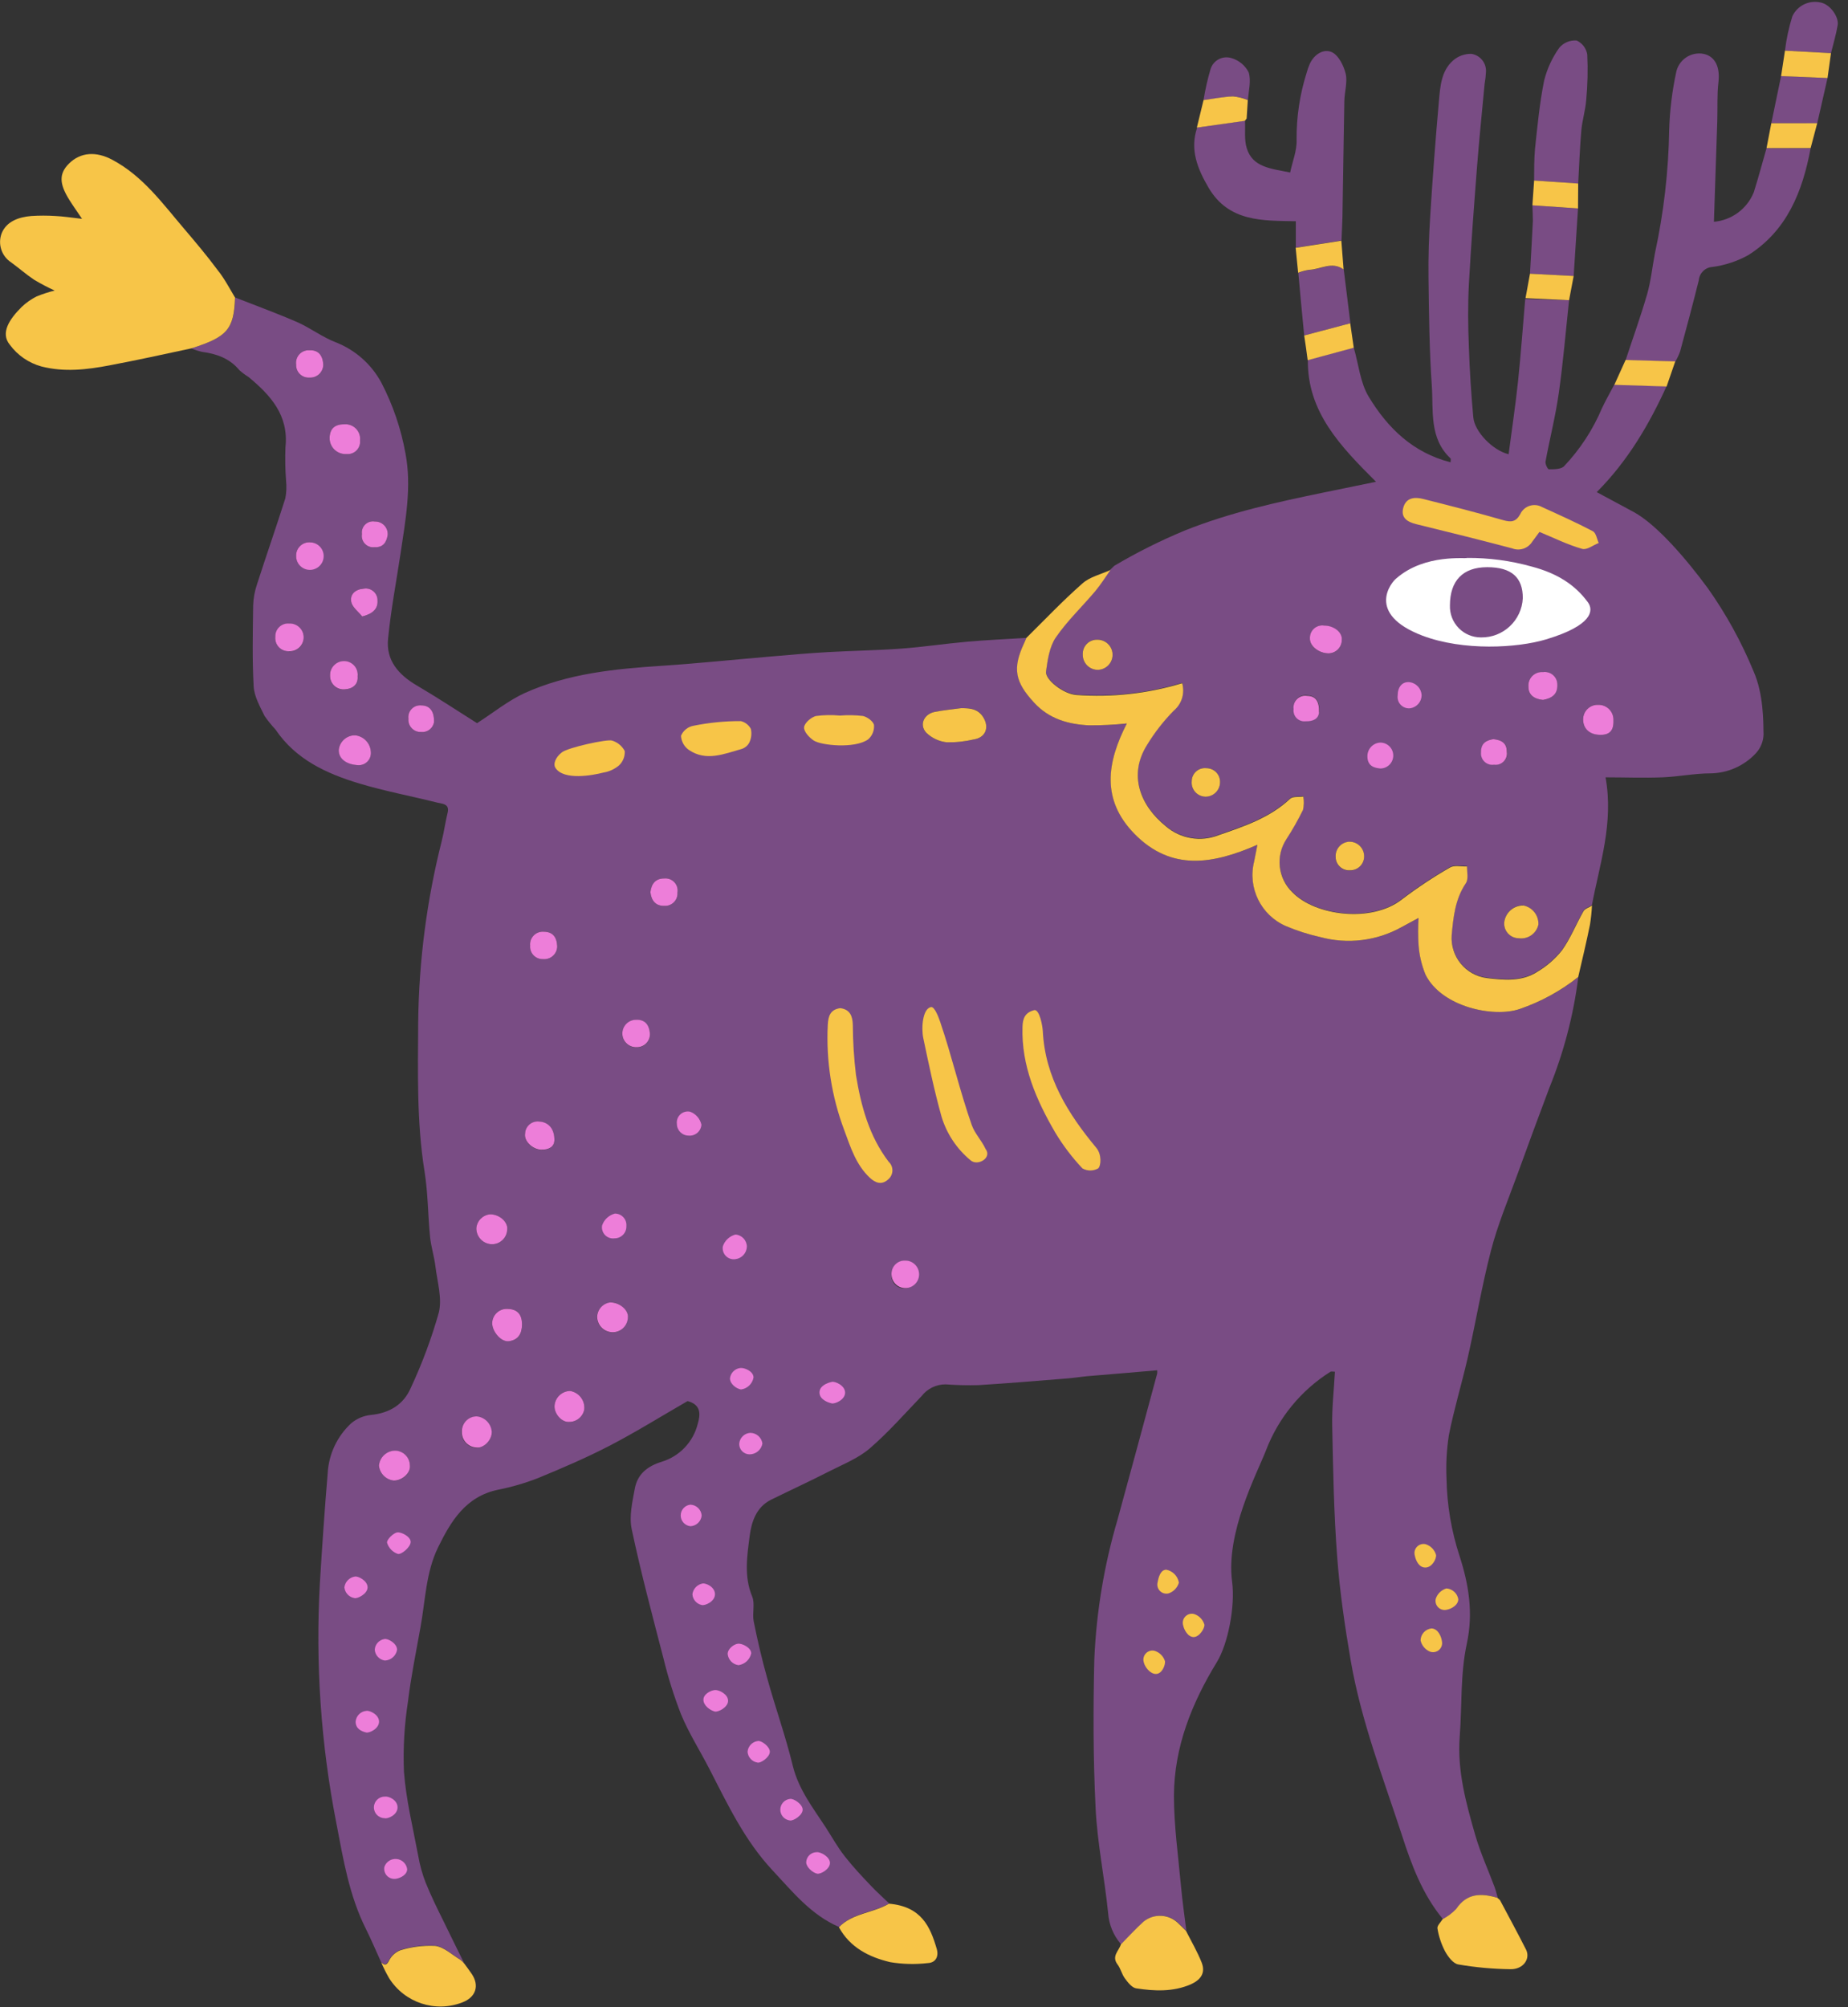 <?xml version="1.0" encoding="UTF-8"?>
<svg width="151px" height="164px" viewBox="0 0 151 164" version="1.1" xmlns="http://www.w3.org/2000/svg" xmlns:xlink="http://www.w3.org/1999/xlink">
    <rect x="0" y="0" width="151" height="164" fill="#333333" stroke="none"/>
    <!-- Generator: Sketch 52.5 (67469) - http://www.bohemiancoding.com/sketch -->
    <title>Slice 1</title>
    <desc>Created with Sketch.</desc>
    <g id="Page-1" stroke="none" stroke-width="1" fill="none" fill-rule="evenodd">
        <g id="ic_dogswift">
            <path d="M128.964,79.836 C128.572,82.938 127.778,85.976 126.602,88.873 C125.722,91.22 124.847,93.571 123.996,95.933 C123.245,98.001 122.38,100.045 121.827,102.185 C121.067,105.104 120.581,108.096 119.903,111.044 C119.422,113.122 118.801,115.166 118.388,117.258 C118.205,118.435 118.141,119.627 118.195,120.817 C118.232,122.978 118.595,125.122 119.273,127.175 C120.004,129.449 120.398,131.777 119.855,134.292 C119.311,136.808 119.47,139.357 119.273,141.896 C119.061,144.69 119.792,147.331 120.547,149.957 C120.966,151.399 121.6,152.785 122.125,154.194 C122.23,154.477 122.298,154.776 122.38,155.064 C121.067,154.679 119.884,154.655 119.013,155.978 C118.691,156.312 118.318,156.593 117.907,156.81 C116.224,154.785 115.324,152.347 114.54,149.913 C113.006,145.224 111.217,140.598 110.371,135.706 C109.89,132.888 109.471,130.046 109.26,127.199 C108.99,123.654 108.928,120.09 108.856,116.536 C108.822,115.065 108.995,113.588 109.077,112.078 C108.884,112.078 108.779,112.044 108.716,112.078 C106.295,113.602 104.438,115.875 103.426,118.551 C102.704,120.393 100.141,125.241 100.675,129.228 C100.944,131.248 100.333,134.331 99.434,135.798 C97.376,139.164 95.942,142.747 95.923,146.715 C95.923,149.187 96.274,151.654 96.5,154.122 C96.611,155.343 96.789,156.555 96.938,157.772 C96.741,157.575 96.544,157.373 96.342,157.185 C95.573,156.382 94.315,156.306 93.456,157.012 C92.807,157.599 92.22,158.248 91.609,158.868 C90.985,158.156 90.612,157.259 90.546,156.315 C90.258,153.453 89.661,150.606 89.522,147.739 C89.32,143.695 89.32,139.631 89.416,135.581 C89.582,131.711 90.22,127.875 91.316,124.159 C92.403,120.187 93.482,116.211 94.552,112.232 C94.562,112.142 94.562,112.052 94.552,111.962 C92.629,112.126 90.748,112.29 88.853,112.443 C88.295,112.496 87.738,112.588 87.18,112.631 C84.775,112.823 82.37,113.025 79.966,113.174 C79.064,113.199 78.162,113.178 77.263,113.112 C76.495,113.11 75.769,113.465 75.301,114.074 C73.915,115.517 72.578,117.046 71.063,118.349 C70.135,119.148 68.918,119.629 67.803,120.196 C66.216,121.009 64.595,121.754 62.993,122.543 C61.786,123.144 61.401,124.371 61.257,125.491 C61.05,127.112 60.776,128.786 61.454,130.43 C61.709,131.022 61.454,131.811 61.584,132.474 C61.897,134.042 62.262,135.601 62.695,137.14 C63.359,139.544 64.196,141.867 64.778,144.277 C65.259,146.225 66.432,147.715 67.476,149.317 C67.985,150.106 68.438,150.933 69.029,151.678 C69.688,152.525 70.429,153.309 71.164,154.083 C71.645,154.588 72.155,155.045 72.655,155.526 C71.347,156.291 69.678,156.281 68.563,157.45 C66.264,156.464 64.758,154.564 63.109,152.804 C60.834,150.365 59.444,147.408 57.948,144.503 C57.188,143.026 56.289,141.617 55.654,140.088 C55.071,138.591 54.589,137.056 54.211,135.495 C53.302,131.994 52.369,128.497 51.619,124.957 C51.393,123.914 51.667,122.731 51.869,121.634 C52.086,120.451 52.889,119.802 54.067,119.436 C55.522,118.996 56.64,117.823 57.01,116.349 C57.251,115.541 57.275,114.766 56.183,114.478 C54.096,115.68 52.013,116.979 49.844,118.109 C47.945,119.095 45.963,119.946 43.977,120.764 C42.908,121.182 41.804,121.504 40.678,121.726 C38.042,122.279 36.83,124.313 35.791,126.439 C34.791,128.483 34.757,130.801 34.349,133.008 C33.988,135.014 33.579,137.019 33.334,139.039 C33.038,140.932 32.929,142.849 33.007,144.762 C33.18,147.066 33.743,149.341 34.171,151.621 C34.298,152.367 34.499,153.098 34.772,153.804 C35.214,154.901 35.734,155.959 36.263,157.022 C36.811,158.161 37.379,159.292 37.936,160.427 C37.839,160.306 37.728,160.198 37.605,160.104 C36.931,159.7 36.277,159.066 35.556,158.969 C34.593,158.922 33.63,159.042 32.709,159.325 C32.32,159.475 31.999,159.76 31.804,160.128 C31.598,160.489 31.477,160.643 31.141,160.321 C30.722,159.407 30.338,158.484 29.89,157.589 C28.529,154.872 28.048,151.909 27.486,148.98 C26.218,142.507 25.766,135.9 26.139,129.315 C26.322,126.343 26.524,123.366 26.774,120.393 C26.855,118.827 27.545,117.355 28.698,116.291 C29.15,115.91 29.706,115.674 30.294,115.613 C31.824,115.464 32.978,114.766 33.57,113.391 C34.494,111.41 35.258,109.358 35.854,107.254 C36.143,106.09 35.734,104.744 35.58,103.484 C35.484,102.676 35.224,101.882 35.142,101.079 C34.964,99.295 34.974,97.486 34.69,95.721 C34.036,91.648 34.151,87.545 34.171,83.462 C34.23,78.488 34.876,73.539 36.094,68.716 C36.282,67.957 36.388,67.173 36.575,66.408 C36.763,65.643 36.094,65.677 35.714,65.576 C33.594,65.042 31.434,64.643 29.347,64.013 C26.668,63.205 24.158,62.051 22.508,59.603 C22.185,59.257 21.888,58.889 21.618,58.501 C21.248,57.732 20.777,56.919 20.728,56.097 C20.603,53.894 20.656,51.682 20.685,49.474 C20.705,48.881 20.811,48.295 21.003,47.733 C21.758,45.386 22.57,43.063 23.316,40.711 C23.406,40.236 23.425,39.75 23.374,39.269 C23.305,38.358 23.289,37.444 23.326,36.532 C23.6,33.925 22.104,32.295 20.31,30.804 C20.044,30.641 19.793,30.454 19.56,30.246 C18.771,29.284 17.703,28.909 16.515,28.75 C16.212,28.684 15.915,28.587 15.63,28.462 C18.579,27.534 19.127,26.904 19.213,24.307 C20.926,24.98 22.662,25.61 24.345,26.346 C25.403,26.827 26.346,27.548 27.418,27.962 C29.026,28.586 30.357,29.765 31.17,31.285 C32.111,33.099 32.772,35.045 33.132,37.056 C33.651,39.759 33.132,42.501 32.728,45.232 C32.377,47.555 31.934,49.869 31.708,52.206 C31.535,53.956 32.56,55.125 34.031,55.991 C35.782,57.02 37.475,58.141 38.98,59.088 C40.37,58.194 41.543,57.232 42.876,56.626 C46.43,55.024 50.253,54.649 54.096,54.399 C57.073,54.202 60.045,53.889 63.017,53.639 C64.552,53.504 66.086,53.37 67.625,53.283 C69.635,53.168 71.65,53.144 73.656,52.995 C75.435,52.865 77.2,52.595 78.98,52.437 C80.605,52.292 82.24,52.22 83.876,52.119 C83.813,52.264 83.76,52.408 83.693,52.547 C82.731,54.635 82.952,55.726 84.506,57.41 C85.737,58.751 87.3,59.179 88.993,59.266 C90.026,59.271 91.058,59.219 92.085,59.112 C90.474,62.257 89.955,65.326 92.72,68.144 C95.731,71.208 99.136,70.607 102.752,69.024 C102.642,69.601 102.57,69.986 102.488,70.381 C101.939,72.544 103.041,74.785 105.09,75.671 C105.988,76.051 106.918,76.349 107.87,76.561 C110.114,77.175 112.509,76.883 114.54,75.748 L115.921,75.002 C115.874,75.739 115.874,76.478 115.921,77.215 C115.98,78.05 116.174,78.87 116.493,79.643 C117.811,82.289 122.048,83.169 124.188,82.442 C125.916,81.851 127.531,80.97 128.964,79.836 Z M78.537,57.862 C77.821,57.963 77.094,58.025 76.387,58.165 C75.503,58.338 75.089,59.208 75.68,59.862 C76.135,60.304 76.724,60.581 77.354,60.651 C78.108,60.666 78.861,60.585 79.595,60.411 C80.49,60.266 80.822,59.531 80.403,58.713 C79.985,57.895 79.297,57.867 78.537,57.862 Z M42.654,108.211 C42.654,107.374 42.27,106.961 41.491,106.941 C41.159,106.917 40.833,107.033 40.59,107.261 C40.348,107.488 40.212,107.807 40.216,108.139 C40.25,108.851 40.957,109.654 41.563,109.582 C42.351,109.505 42.659,108.971 42.654,108.211 Z M29.337,62.522 C29.607,62.515 29.862,62.398 30.044,62.198 C30.225,61.998 30.318,61.733 30.299,61.464 C30.275,60.747 29.728,60.157 29.015,60.079 C28.332,60.069 27.752,60.578 27.673,61.257 C27.668,61.93 28.284,62.469 29.337,62.522 Z M40.163,117.056 C40.137,116.372 39.608,115.815 38.927,115.752 C38.594,115.753 38.275,115.891 38.047,116.134 C37.818,116.377 37.7,116.703 37.72,117.036 C37.711,117.699 38.222,118.253 38.884,118.296 C39.499,118.373 40.168,117.676 40.182,117.032 L40.163,117.056 Z M29.419,35.989 C29.458,35.639 29.341,35.291 29.099,35.036 C28.857,34.781 28.515,34.645 28.164,34.666 C27.438,34.666 26.961,34.969 26.933,35.758 C26.92,36.124 27.062,36.479 27.325,36.735 C27.588,36.99 27.947,37.123 28.313,37.1 C28.615,37.13 28.916,37.023 29.13,36.807 C29.345,36.592 29.451,36.291 29.419,35.989 Z M47.743,115.146 C47.808,114.419 47.299,113.766 46.579,113.651 C45.899,113.667 45.347,114.203 45.309,114.882 C45.309,115.521 45.906,116.238 46.516,116.18 C47.122,116.18 47.64,115.743 47.743,115.146 Z M40.048,99.218 C39.45,99.271 38.976,99.745 38.922,100.343 C38.915,100.689 39.046,101.024 39.288,101.271 C39.529,101.519 39.86,101.66 40.206,101.661 C40.865,101.662 41.409,101.145 41.442,100.487 C41.539,99.891 40.851,99.232 40.048,99.218 Z M49.859,106.432 C49.255,106.503 48.794,107.007 48.777,107.615 C48.79,108.306 49.35,108.862 50.042,108.87 C50.71,108.876 51.261,108.35 51.287,107.682 C51.379,107.062 50.667,106.408 49.859,106.417 L49.859,106.432 Z M32.189,120.99 C32.853,120.99 33.57,120.364 33.493,119.754 C33.482,119.087 32.943,118.549 32.276,118.542 C31.589,118.554 31.022,119.083 30.963,119.768 C31.035,120.41 31.546,120.913 32.189,120.975 L32.189,120.99 Z M45.3,93.211 C45.3,92.225 44.819,91.686 44.044,91.652 C43.759,91.62 43.473,91.709 43.257,91.897 C43.04,92.085 42.912,92.356 42.905,92.643 C42.804,93.268 43.515,93.927 44.208,93.951 C44.9,93.975 45.271,93.677 45.3,93.196 L45.3,93.211 Z M29.222,55.269 C29.257,54.955 29.158,54.64 28.948,54.404 C28.738,54.167 28.437,54.031 28.12,54.029 C27.803,54.027 27.499,54.157 27.281,54.387 C27.063,54.618 26.951,54.929 26.971,55.245 C26.97,55.551 27.097,55.843 27.321,56.051 C27.544,56.259 27.845,56.365 28.149,56.342 C28.794,56.299 29.28,55.943 29.222,55.255 L29.222,55.269 Z M23.604,53.225 C24.23,53.261 24.768,52.788 24.812,52.163 C24.832,51.844 24.717,51.531 24.494,51.302 C24.272,51.073 23.962,50.949 23.643,50.96 C23.338,50.93 23.036,51.035 22.815,51.247 C22.594,51.458 22.477,51.756 22.493,52.062 C22.471,52.366 22.58,52.665 22.792,52.885 C23.004,53.104 23.3,53.223 23.604,53.211 L23.604,53.225 Z M53.105,84.448 C53.033,83.712 52.668,83.303 51.941,83.337 C51.322,83.354 50.835,83.87 50.852,84.489 C50.869,85.108 51.385,85.595 52.004,85.578 C52.307,85.59 52.601,85.472 52.811,85.253 C53.022,85.034 53.129,84.736 53.105,84.434 L53.105,84.448 Z M73.988,103.012 C73.676,102.992 73.371,103.108 73.152,103.33 C72.933,103.553 72.822,103.86 72.848,104.171 C72.825,104.479 72.942,104.782 73.167,104.994 C73.392,105.205 73.701,105.304 74.007,105.263 C74.588,105.209 75.033,104.721 75.033,104.138 C75.033,103.554 74.588,103.066 74.007,103.012 L73.988,103.012 Z M26.413,29.756 C26.355,29.01 26,28.587 25.269,28.616 C24.962,28.602 24.664,28.724 24.457,28.951 C24.25,29.178 24.154,29.485 24.196,29.789 C24.183,30.08 24.295,30.363 24.503,30.566 C24.712,30.769 24.997,30.873 25.288,30.852 C25.586,30.87 25.878,30.761 26.093,30.552 C26.307,30.344 26.423,30.055 26.413,29.756 Z M45.53,77.335 C45.502,76.58 45.175,76.133 44.439,76.128 C44.132,76.101 43.83,76.211 43.613,76.43 C43.396,76.648 43.288,76.952 43.318,77.258 C43.292,77.548 43.391,77.836 43.59,78.048 C43.79,78.26 44.071,78.377 44.362,78.369 C44.657,78.398 44.95,78.304 45.172,78.107 C45.394,77.911 45.524,77.631 45.53,77.335 Z M53.144,72.901 C53.221,73.588 53.572,74.036 54.293,74.016 C54.584,74.031 54.866,73.92 55.069,73.712 C55.273,73.505 55.377,73.219 55.356,72.93 C55.408,72.626 55.316,72.315 55.107,72.089 C54.898,71.863 54.595,71.747 54.288,71.775 C53.562,71.77 53.221,72.213 53.144,72.901 Z M25.374,44.314 C25.063,44.284 24.754,44.391 24.528,44.607 C24.302,44.823 24.181,45.127 24.196,45.439 C24.21,46.034 24.694,46.509 25.289,46.514 C25.884,46.518 26.375,46.049 26.398,45.455 C26.421,44.861 25.968,44.355 25.374,44.314 Z M29.597,50.369 C30.501,50.147 30.881,49.71 30.847,49.094 C30.863,48.8 30.742,48.516 30.521,48.321 C30.3,48.127 30.002,48.045 29.712,48.099 C29.039,48.152 28.577,48.58 28.702,49.186 C28.794,49.623 29.284,49.979 29.597,50.369 Z M35.464,58.992 C35.488,58.03 35.027,57.636 34.426,57.636 C34.133,57.605 33.842,57.71 33.637,57.921 C33.431,58.132 33.334,58.426 33.372,58.718 C33.344,59.007 33.443,59.293 33.643,59.503 C33.844,59.713 34.126,59.825 34.416,59.81 C34.928,59.861 35.39,59.501 35.464,58.992 Z M31.679,43.708 C31.7,43.419 31.597,43.134 31.396,42.925 C31.196,42.716 30.916,42.602 30.626,42.611 C30.34,42.562 30.047,42.653 29.839,42.855 C29.631,43.058 29.532,43.348 29.573,43.636 C29.525,43.92 29.613,44.211 29.81,44.422 C30.007,44.633 30.291,44.741 30.578,44.713 C31.314,44.727 31.574,44.323 31.679,43.708 Z" id="Shape" fill="#794C84" fill-rule="nonzero"></path>
            <path d="M128.209,24.528 C127.939,27.053 127.728,29.583 127.372,32.093 C127.107,33.983 126.631,35.835 126.285,37.71 C126.246,37.912 126.463,38.345 126.559,38.345 C126.973,38.345 127.521,38.345 127.776,38.119 C129.098,36.729 130.157,35.111 130.902,33.343 C131.21,32.689 131.57,32.064 131.907,31.42 L136.178,31.554 C134.735,34.714 132.994,37.677 130.469,40.211 C131.469,40.745 132.474,41.284 133.475,41.827 C135.399,42.866 137.842,45.742 139.559,48.079 C141.051,50.191 142.301,52.464 143.286,54.856 C144.099,56.712 144.08,58.92 144.099,60.002 C144.085,60.582 143.857,61.137 143.459,61.56 C142.5,62.582 141.167,63.171 139.766,63.19 C138.462,63.19 137.159,63.46 135.851,63.513 C134.292,63.575 132.729,63.513 131.19,63.513 C131.864,67.274 130.709,70.587 130.075,73.959 C129.844,74.108 129.507,74.199 129.387,74.411 C128.781,75.469 128.329,76.628 127.627,77.614 C127.069,78.315 126.388,78.908 125.616,79.364 C124.347,80.187 122.875,80.052 121.475,79.879 C119.737,79.654 118.479,78.107 118.614,76.359 C118.749,74.916 118.893,73.425 119.768,72.131 C119.994,71.804 119.845,71.227 119.864,70.76 C119.383,70.76 118.821,70.635 118.465,70.852 C117.101,71.638 115.789,72.51 114.535,73.463 C112.078,75.387 107.475,74.82 105.604,72.881 C104.403,71.733 104.2,69.887 105.124,68.505 C105.617,67.742 106.065,66.95 106.465,66.134 C106.544,65.778 106.552,65.411 106.489,65.052 C106.124,65.105 105.629,65.023 105.407,65.234 C103.743,66.798 101.651,67.485 99.569,68.207 C98.101,68.786 96.432,68.501 95.24,67.466 C93.143,65.764 92.181,63.272 93.725,60.824 C94.341,59.815 95.071,58.879 95.899,58.035 C96.555,57.49 96.827,56.609 96.592,55.789 C93.79,56.639 90.855,56.965 87.935,56.751 C86.925,56.683 85.371,55.51 85.468,54.827 C85.597,53.865 85.747,52.817 86.261,52.057 C87.194,50.696 88.421,49.537 89.493,48.262 C89.945,47.724 90.32,47.118 90.729,46.54 L91.051,46.228 C92.905,45.131 94.833,44.167 96.823,43.342 C100.526,41.866 104.335,41.029 108.192,40.235 L112.434,39.365 C109.514,36.45 106.807,33.651 106.865,29.39 L110.616,28.404 C111.01,29.756 111.145,31.29 111.847,32.43 C113.376,34.955 115.44,36.989 118.527,37.773 C118.527,37.619 118.561,37.499 118.527,37.46 C116.762,35.806 117.133,33.57 116.993,31.516 C116.791,28.601 116.762,25.672 116.724,22.748 C116.7,21.022 116.757,19.295 116.868,17.569 C117.064,14.459 117.299,11.35 117.575,8.243 C117.681,7.06 117.763,5.795 118.729,4.944 C119.145,4.58 119.682,4.386 120.235,4.401 C120.958,4.516 121.472,5.166 121.418,5.896 C121.401,6.219 121.364,6.54 121.307,6.858 C121.095,9.138 120.86,11.417 120.682,13.702 C120.437,16.867 120.201,20.031 120.023,23.2 C119.932,24.922 119.951,26.658 120.023,28.385 C120.086,30.309 120.211,32.199 120.384,34.099 C120.485,35.277 121.98,36.806 123.269,37.114 C123.529,35.123 123.827,33.146 124.039,31.16 C124.274,28.909 124.433,26.654 124.626,24.427 L128.209,24.528 Z M124.476,73.964 C123.689,73.957 123.02,74.539 122.918,75.32 C122.877,75.656 122.981,75.993 123.202,76.249 C123.424,76.505 123.744,76.655 124.082,76.662 C124.83,76.77 125.535,76.283 125.698,75.546 C125.732,74.795 125.213,74.131 124.476,73.983 L124.476,73.964 Z M89.7,54.726 C90.14,54.718 90.542,54.476 90.755,54.092 C90.968,53.707 90.96,53.238 90.734,52.86 C90.507,52.483 90.096,52.256 89.657,52.264 C89.337,52.254 89.029,52.378 88.804,52.605 C88.58,52.832 88.46,53.142 88.473,53.461 C88.462,53.794 88.586,54.117 88.817,54.356 C89.048,54.596 89.367,54.731 89.7,54.731 L89.7,54.726 Z M131.835,58.876 C131.856,58.539 131.736,58.208 131.504,57.962 C131.271,57.717 130.947,57.579 130.608,57.583 C130.273,57.565 129.946,57.689 129.708,57.926 C129.47,58.162 129.343,58.488 129.358,58.824 C129.358,59.545 129.921,60.016 130.748,60.036 C131.498,60.06 131.864,59.713 131.835,58.881 L131.835,58.876 Z M98.472,65.09 C98.789,65.098 99.096,64.979 99.324,64.759 C99.553,64.54 99.684,64.238 99.689,63.922 C99.702,63.617 99.59,63.32 99.378,63.101 C99.166,62.882 98.873,62.76 98.568,62.762 C98.265,62.728 97.962,62.825 97.735,63.027 C97.507,63.23 97.376,63.52 97.376,63.825 C97.342,64.141 97.441,64.457 97.649,64.698 C97.856,64.938 98.155,65.082 98.472,65.095 L98.472,65.09 Z M108.572,53.394 C109.168,53.378 109.642,52.889 109.64,52.292 C109.692,51.677 108.99,51.138 108.197,51.124 C107.896,51.077 107.59,51.168 107.364,51.373 C107.138,51.577 107.016,51.873 107.033,52.177 C107.009,52.793 107.73,53.384 108.577,53.384 L108.572,53.394 Z M110.265,68.784 C109.948,68.792 109.648,68.929 109.434,69.163 C109.22,69.397 109.11,69.708 109.13,70.025 C109.13,70.329 109.257,70.62 109.481,70.827 C109.705,71.034 110.004,71.139 110.308,71.116 C110.613,71.123 110.908,71.005 111.125,70.79 C111.341,70.575 111.461,70.282 111.457,69.977 C111.461,69.659 111.338,69.353 111.115,69.127 C110.891,68.901 110.587,68.774 110.27,68.774 L110.265,68.784 Z M126.073,57.193 C126.756,57.073 127.271,56.736 127.247,55.976 C127.258,55.672 127.134,55.377 126.907,55.173 C126.681,54.969 126.375,54.875 126.073,54.918 C125.752,54.891 125.434,55.005 125.205,55.232 C124.975,55.459 124.857,55.775 124.88,56.097 C124.876,56.794 125.385,57.121 126.078,57.188 L126.073,57.193 Z M107.798,58.155 C107.826,57.275 107.509,56.852 106.836,56.818 C106.532,56.764 106.221,56.859 105.999,57.073 C105.777,57.287 105.672,57.595 105.715,57.9 C105.678,58.168 105.766,58.437 105.954,58.632 C106.142,58.826 106.408,58.923 106.677,58.896 C107.336,58.934 107.73,58.674 107.778,58.194 L107.798,58.155 Z M122.029,60.377 C121.461,60.473 121.023,60.709 121.033,61.445 C121.001,61.733 121.105,62.019 121.314,62.22 C121.524,62.421 121.814,62.513 122.101,62.469 C122.387,62.509 122.676,62.413 122.881,62.209 C123.086,62.005 123.183,61.717 123.144,61.43 C123.12,60.714 122.702,60.464 122.009,60.391 L122.029,60.377 Z" id="Shape" fill="#794C84" fill-rule="nonzero"></path>
            <path d="M147.946,12.115 C147.287,15.635 146.023,18.848 142.844,20.849 C141.941,21.349 140.952,21.675 139.929,21.811 C139.336,21.844 138.858,22.31 138.808,22.902 C138.328,24.826 137.808,26.779 137.284,28.707 C137.18,29.002 137.047,29.286 136.885,29.554 L132.826,29.438 C133.417,27.635 134.066,25.846 134.591,24.023 C134.898,22.946 135.009,21.811 135.221,20.709 C135.943,17.39 136.334,14.006 136.389,10.61 C136.436,9.041 136.624,7.479 136.952,5.944 C137.044,5.44 137.334,4.994 137.756,4.704 C138.179,4.414 138.699,4.305 139.203,4.401 C140.165,4.607 140.554,5.512 140.415,6.704 C140.29,7.748 140.352,8.816 140.319,9.874 C140.232,12.625 140.136,15.376 140.044,18.122 C141.495,17.994 142.752,17.066 143.3,15.717 C143.676,14.524 143.998,13.312 144.344,12.105 L147.946,12.115 Z" id="Path" fill="#794C84"></path>
            <path d="M101.728,9.864 C101.767,10.619 101.651,11.427 101.877,12.124 C102.358,13.678 103.854,13.774 105.417,14.096 C105.604,13.207 105.98,12.302 105.946,11.417 C105.928,9.559 106.206,7.71 106.768,5.94 C106.832,5.696 106.916,5.458 107.018,5.228 C107.379,4.434 108.153,3.953 108.836,4.266 C109.38,4.526 109.798,5.372 109.957,6.031 C110.116,6.69 109.861,7.512 109.846,8.263 C109.789,11.187 109.755,14.116 109.702,17.04 C109.702,17.91 109.644,18.781 109.615,19.656 L105.883,20.233 L105.883,18.078 C103.209,18.021 100.401,18.165 98.741,15.318 C97.847,13.784 97.207,12.221 97.823,10.417 L101.728,9.864 Z" id="Path" fill="#794C84"></path>
            <path d="M125.352,14.75 C125.352,13.89 125.352,13.019 125.424,12.168 C125.626,10.302 125.799,8.426 126.169,6.594 C126.41,5.626 126.831,4.712 127.41,3.9 C127.759,3.488 128.285,3.268 128.824,3.309 C129.288,3.52 129.616,3.95 129.695,4.453 C129.755,5.695 129.726,6.939 129.608,8.176 C129.546,9.013 129.281,9.835 129.209,10.672 C129.084,12.115 129.036,13.558 128.954,15 L125.352,14.75 Z" id="Path" fill="#794C84"></path>
            <path d="M125.015,22.364 C125.097,20.921 125.183,19.478 125.251,18.064 C125.251,17.636 125.227,17.203 125.212,16.775 L128.94,17.03 C128.821,18.867 128.702,20.708 128.584,22.551 L125.015,22.364 Z" id="Path" fill="#794C84"></path>
            <path d="M106.566,27.413 C106.403,25.711 106.234,24.004 106.085,22.296 C106.377,22.183 106.68,22.102 106.99,22.056 C107.927,22.022 108.856,21.334 109.798,22.022 C109.976,23.465 110.159,24.951 110.342,26.418 L106.566,27.413 Z" id="Path" fill="#794C84"></path>
            <path d="M145.849,4.141 C145.964,3.188 146.166,2.248 146.451,1.332 C146.883,0.404 147.936,-0.06 148.913,0.245 C149.586,0.457 150.269,1.39 150.154,2.068 C150.024,2.833 149.798,3.583 149.61,4.343 L145.849,4.141 Z" id="Path" fill="#794C84"></path>
            <path d="M144.734,10.066 C145.003,8.784 145.269,7.501 145.532,6.219 L149.327,6.377 C149.043,7.613 148.764,8.844 148.485,10.08 L144.734,10.066 Z" id="Path" fill="#794C84"></path>
            <path d="M98.342,8.176 C98.477,7.326 98.666,6.486 98.91,5.661 C99.015,5.306 99.259,5.009 99.588,4.838 C99.916,4.667 100.3,4.638 100.651,4.756 C101.25,4.937 101.749,5.356 102.031,5.916 C102.238,6.594 102.031,7.406 101.964,8.166 C101.573,8.011 101.161,7.914 100.742,7.878 C99.939,7.926 99.145,8.085 98.342,8.176 Z" id="Path" fill="#794C84"></path>
            <path d="M119.855,45.588 C121.642,45.572 123.423,45.809 125.145,46.29 C127.256,46.843 128.723,47.805 129.748,49.214 C130.229,49.869 130.137,51.1 126.323,52.244 C123.981,52.947 119.59,53.206 116.224,51.937 C111.549,50.147 113.699,47.546 114.107,47.247 C116.459,45.208 119.84,45.689 119.855,45.588 Z" id="Path" fill="#FFFFFF"></path>
            <path d="M19.204,24.311 C19.117,26.909 18.569,27.539 15.621,28.467 C13.399,28.948 11.182,29.429 8.955,29.852 C7.108,30.203 5.261,30.424 3.386,29.943 C2.35,29.659 1.44,29.034 0.803,28.169 C0.01,27.207 0.774,26.072 1.765,25.086 C2.129,24.738 2.542,24.447 2.991,24.22 C3.471,24.027 3.962,23.866 4.463,23.739 C3.89,23.476 3.331,23.182 2.789,22.859 C2.14,22.426 1.539,21.897 0.919,21.445 C0.12,20.931 -0.204,19.924 0.144,19.04 C0.548,18.078 1.539,17.737 2.549,17.65 C3.21,17.607 3.874,17.607 4.535,17.65 C5.18,17.679 5.819,17.78 6.704,17.881 C6.276,17.246 5.964,16.809 5.675,16.347 C4.829,15.005 4.819,14.188 5.627,13.375 C6.589,12.413 7.873,12.365 9.162,13.048 C11.682,14.385 13.288,16.636 15.068,18.718 C16.001,19.815 16.929,20.916 17.795,22.085 C18.319,22.729 18.757,23.566 19.204,24.311 Z" id="Path" fill="#F7C548"></path>
            <path d="M90.734,46.574 C90.325,47.151 89.95,47.757 89.498,48.296 C88.425,49.57 87.199,50.729 86.266,52.09 C85.751,52.85 85.602,53.908 85.472,54.861 C85.376,55.539 86.915,56.712 87.94,56.784 C90.86,56.998 93.794,56.672 96.596,55.823 C96.832,56.642 96.56,57.523 95.904,58.069 C95.075,58.912 94.346,59.848 93.73,60.858 C92.186,63.306 93.148,65.797 95.245,67.5 C96.437,68.534 98.105,68.82 99.573,68.24 C101.656,67.519 103.748,66.831 105.412,65.268 C105.633,65.057 106.129,65.138 106.494,65.085 C106.557,65.444 106.549,65.812 106.47,66.168 C106.07,66.984 105.622,67.775 105.128,68.539 C104.205,69.921 104.408,71.766 105.609,72.915 C107.48,74.839 112.083,75.416 114.54,73.497 C115.793,72.544 117.106,71.672 118.47,70.886 C118.825,70.669 119.398,70.813 119.869,70.794 C119.869,71.275 119.999,71.838 119.773,72.165 C118.898,73.459 118.753,74.94 118.619,76.392 C118.484,78.14 119.742,79.688 121.48,79.913 C122.88,80.086 124.366,80.221 125.621,79.398 C126.392,78.942 127.074,78.349 127.631,77.648 C128.334,76.662 128.786,75.503 129.392,74.444 C129.512,74.233 129.873,74.141 130.079,73.992 C130.054,74.516 130,75.038 129.916,75.555 C129.623,76.998 129.286,78.407 128.954,79.831 C127.522,80.966 125.907,81.85 124.178,82.442 C122.048,83.169 117.811,82.289 116.483,79.643 C116.164,78.87 115.971,78.05 115.911,77.215 C115.864,76.478 115.864,75.739 115.911,75.002 L114.531,75.748 C112.5,76.883 110.104,77.175 107.86,76.561 C106.908,76.349 105.978,76.051 105.08,75.671 C103.032,74.785 101.929,72.544 102.478,70.381 C102.56,69.991 102.632,69.601 102.743,69.024 C99.126,70.607 95.721,71.208 92.71,68.144 C89.945,65.326 90.465,62.257 92.076,59.112 C91.048,59.219 90.016,59.271 88.983,59.266 C87.29,59.179 85.727,58.751 84.496,57.41 C82.943,55.726 82.707,54.635 83.683,52.547 C83.751,52.408 83.804,52.264 83.866,52.119 C85.376,50.628 86.838,49.085 88.43,47.685 C89.041,47.132 89.96,46.925 90.734,46.574 Z" id="Path" fill="#F7C548"></path>
            <path d="M91.585,158.873 C92.196,158.253 92.783,157.604 93.432,157.017 C94.291,156.311 95.549,156.386 96.318,157.19 C96.52,157.377 96.717,157.579 96.914,157.777 C97.347,158.633 97.837,159.465 98.188,160.354 C98.539,161.244 98.059,161.797 97.279,162.144 C95.837,162.759 94.326,162.692 92.836,162.461 C92.489,162.408 92.157,161.98 91.907,161.639 C91.657,161.297 91.566,160.831 91.306,160.499 C90.806,159.825 91.431,159.397 91.585,158.873 Z" id="Path" fill="#F7C548"></path>
            <path d="M117.878,156.81 C118.289,156.593 118.662,156.312 118.984,155.978 C119.869,154.655 121.052,154.679 122.351,155.064 L122.562,155.252 C123.279,156.603 124.005,157.935 124.698,159.306 C125.068,160.066 124.448,160.917 123.428,160.898 C121.995,160.881 120.565,160.751 119.152,160.508 C118.734,160.436 118.311,159.869 118.07,159.426 C117.769,158.845 117.561,158.22 117.455,157.575 C117.411,157.344 117.724,157.06 117.878,156.81 Z" id="Path" fill="#F7C548"></path>
            <path d="M31.15,160.345 C31.487,160.667 31.631,160.513 31.814,160.152 C32.008,159.784 32.33,159.499 32.718,159.349 C33.639,159.066 34.603,158.946 35.565,158.993 C36.287,159.09 36.941,159.724 37.614,160.128 C37.737,160.222 37.849,160.33 37.946,160.451 C38.148,160.73 38.36,161.004 38.552,161.292 C39.192,162.254 38.874,163.192 37.778,163.61 C35.564,164.469 33.052,163.636 31.79,161.624 C31.552,161.211 31.338,160.783 31.15,160.345 Z" id="Path" fill="#F7C548"></path>
            <path d="M68.548,157.469 C69.664,156.31 71.333,156.319 72.641,155.545 C75.276,155.771 76.008,157.406 76.541,159.239 C76.714,159.825 76.484,160.369 75.806,160.398 C74.784,160.517 73.751,160.491 72.737,160.321 C71.025,159.917 69.457,159.133 68.548,157.469 Z" id="Path" fill="#F7C548"></path>
            <path d="M132.826,29.414 L136.885,29.53 L136.178,31.578 L131.907,31.444 C132.21,30.78 132.518,30.092 132.826,29.414 Z" id="Path" fill="#F7C548"></path>
            <path d="M106.566,27.413 L110.327,26.418 L110.616,28.414 L106.85,29.429 C106.768,28.746 106.663,28.077 106.566,27.413 Z" id="Path" fill="#F7C548"></path>
            <path d="M109.784,22.013 C108.822,21.325 107.913,22.013 106.975,22.046 C106.666,22.092 106.362,22.173 106.071,22.287 L105.869,20.248 L109.601,19.67 L109.784,22.013 Z" id="Path" fill="#F7C548"></path>
            <path d="M149.327,6.377 L145.532,6.219 L145.849,4.141 L149.61,4.343 C149.514,5.021 149.418,5.699 149.327,6.377 Z" id="Path" fill="#F7C548"></path>
            <path d="M144.734,10.066 L148.485,10.066 C148.307,10.744 148.129,11.422 147.946,12.1 L144.344,12.1 L144.734,10.066 Z" id="Path" fill="#F7C548"></path>
            <path d="M98.342,8.176 C99.145,8.07 99.939,7.911 100.747,7.878 C101.163,7.918 101.571,8.019 101.959,8.176 C101.925,8.657 101.896,9.181 101.863,9.686 L101.714,9.874 L97.794,10.427 L98.342,8.176 Z" id="Path" fill="#F7C548"></path>
            <path d="M128.94,17.03 L125.212,16.775 C125.26,16.097 125.309,15.424 125.352,14.75 L128.954,14.996 L128.94,17.03 Z" id="Path" fill="#F7C548"></path>
            <path d="M68.659,82.375 C69.443,82.476 69.654,83 69.683,83.707 C69.69,85.091 69.776,86.474 69.943,87.848 C70.356,90.368 71.015,92.831 72.612,94.923 C72.814,95.111 72.926,95.377 72.919,95.653 C72.911,95.929 72.786,96.189 72.574,96.366 C72.045,96.847 71.53,96.659 71.063,96.221 C69.938,95.163 69.496,93.73 68.986,92.35 C67.95,89.597 67.491,86.66 67.639,83.722 C67.678,83.005 67.856,82.481 68.659,82.375 Z" id="Path" fill="#F7C548"></path>
            <path d="M84.539,82.529 C84.948,82.529 85.184,83.804 85.208,84.26 C85.395,88.031 87.29,91.032 89.584,93.793 C90.022,94.317 89.979,95.235 89.733,95.466 C89.334,95.693 88.844,95.693 88.445,95.466 C87.603,94.573 86.86,93.593 86.227,92.542 C84.679,89.883 83.452,87.093 83.549,83.914 C83.563,83.255 83.727,82.721 84.539,82.529 Z" id="Path" fill="#F7C548"></path>
            <path d="M76.099,82.284 C76.392,82.284 76.719,83.188 76.83,83.52 C77.792,86.348 78.417,89.118 79.403,91.927 C79.648,92.619 80.216,93.191 80.528,93.874 C81.096,94.605 79.874,95.317 79.297,94.798 C78.179,93.872 77.357,92.638 76.936,91.248 C76.344,89.137 75.897,86.987 75.445,84.838 C75.267,84.006 75.377,82.375 76.099,82.284 Z" id="Path" fill="#F7C548"></path>
            <path d="M45.396,62.758 C45.17,62.426 45.396,61.868 45.915,61.469 C46.435,61.07 49.58,60.387 49.998,60.507 C50.449,60.639 50.828,60.947 51.047,61.363 C51.075,61.811 50.898,62.248 50.566,62.551 C50.206,62.85 49.773,63.048 49.311,63.123 C48.416,63.354 46.088,63.782 45.396,62.758 Z" id="Path" fill="#F7C548"></path>
            <path d="M68.63,58.468 C69.255,58.416 69.883,58.427 70.506,58.501 C70.861,58.573 71.366,58.944 71.415,59.247 C71.447,59.69 71.269,60.123 70.934,60.415 C69.813,61.199 67.086,60.896 66.499,60.512 C66.115,60.262 65.672,59.771 65.701,59.425 C65.73,59.078 66.269,58.607 66.663,58.506 C67.315,58.416 67.975,58.403 68.63,58.468 Z" id="Path" fill="#F7C548"></path>
            <path d="M60.531,58.92 C60.883,59.004 61.183,59.235 61.353,59.555 C61.437,59.93 61.393,60.323 61.228,60.67 C61.095,60.924 60.867,61.114 60.593,61.199 C59.151,61.603 57.708,62.229 56.303,61.286 C55.913,61.021 55.669,60.589 55.645,60.117 C55.829,59.681 56.225,59.37 56.693,59.295 C57.956,59.041 59.242,58.915 60.531,58.92 Z" id="Path" fill="#F7C548"></path>
            <path d="M78.537,57.862 C79.297,57.862 79.98,57.919 80.403,58.713 C80.827,59.507 80.49,60.266 79.595,60.411 C78.861,60.585 78.108,60.666 77.354,60.651 C76.724,60.581 76.135,60.304 75.68,59.862 C75.089,59.208 75.503,58.338 76.387,58.165 C77.099,58.025 77.821,57.963 78.537,57.862 Z" id="Path" fill="#F7C548"></path>
            <path d="M94.447,136.774 C93.966,136.774 93.533,136.183 93.456,135.812 C93.382,135.561 93.446,135.289 93.625,135.097 C93.804,134.905 94.07,134.822 94.326,134.879 C94.74,135.002 95.065,135.323 95.192,135.735 C95.226,136.053 94.952,136.774 94.447,136.774 Z" id="Path" fill="#F7C548"></path>
            <path d="M116.955,133.056 C117.503,133.056 117.772,133.73 117.82,134.105 C117.874,134.365 117.784,134.633 117.586,134.809 C117.387,134.985 117.11,135.041 116.858,134.956 C116.459,134.796 116.165,134.448 116.074,134.028 C116.087,133.531 116.461,133.118 116.955,133.056 Z" id="Path" fill="#F7C548"></path>
            <path d="M97.534,133.759 C97.053,133.759 96.746,133.148 96.673,132.797 C96.601,132.544 96.669,132.271 96.851,132.081 C97.033,131.891 97.302,131.812 97.558,131.873 C97.969,132.002 98.288,132.326 98.41,132.739 C98.453,133.037 98.001,133.759 97.534,133.759 Z" id="Path" fill="#F7C548"></path>
            <path d="M119.157,130.661 C119.157,131.142 118.604,131.45 118.234,131.522 C117.981,131.59 117.711,131.52 117.523,131.338 C117.334,131.155 117.256,130.888 117.315,130.632 C117.449,130.223 117.777,129.906 118.191,129.786 C118.675,129.823 119.073,130.183 119.157,130.661 Z" id="Path" fill="#F7C548"></path>
            <path d="M96.327,129.31 C96.209,129.724 95.894,130.054 95.486,130.19 C95.23,130.254 94.96,130.178 94.776,129.99 C94.592,129.802 94.522,129.53 94.591,129.276 C94.658,128.906 94.812,128.257 95.303,128.257 C95.828,128.363 96.235,128.781 96.327,129.31 Z" id="Path" fill="#F7C548"></path>
            <path d="M116.464,128.079 C115.916,128.079 115.675,127.463 115.603,127.093 C115.532,126.839 115.601,126.567 115.784,126.378 C115.968,126.189 116.237,126.112 116.493,126.174 C116.903,126.305 117.22,126.631 117.339,127.045 C117.383,127.362 117.017,128.079 116.464,128.079 Z" id="Path" fill="#F7C548"></path>
            <path d="M125.789,43.462 C125.53,43.813 125.361,44.035 125.198,44.261 C124.853,44.816 124.161,45.044 123.553,44.804 C120.951,44.116 118.34,43.467 115.723,42.828 C114.983,42.645 114.439,42.299 114.665,41.476 C114.891,40.654 115.594,40.591 116.286,40.769 C118.47,41.317 120.648,41.875 122.812,42.496 C123.457,42.683 123.861,42.659 124.217,42.015 C124.364,41.691 124.64,41.443 124.978,41.332 C125.316,41.22 125.685,41.255 125.996,41.428 C127.391,42.063 128.795,42.693 130.152,43.405 C130.416,43.544 130.483,44.049 130.632,44.367 C130.176,44.54 129.671,44.953 129.286,44.848 C128.093,44.511 126.968,43.948 125.789,43.462 Z" id="Path" fill="#F7C548"></path>
            <path d="M124.476,73.983 C125.215,74.129 125.736,74.793 125.703,75.546 C125.539,76.286 124.832,76.773 124.082,76.662 C123.747,76.655 123.429,76.509 123.207,76.257 C122.985,76.006 122.878,75.673 122.913,75.339 C123.016,74.556 123.687,73.974 124.476,73.983 Z" id="Path" fill="#F7C548"></path>
            <path d="M89.7,54.731 C89.368,54.731 89.05,54.596 88.819,54.358 C88.588,54.12 88.463,53.798 88.473,53.466 C88.46,53.147 88.58,52.837 88.804,52.609 C89.029,52.382 89.337,52.259 89.657,52.268 C90.096,52.261 90.507,52.488 90.734,52.865 C90.96,53.242 90.968,53.712 90.755,54.096 C90.542,54.481 90.14,54.723 89.7,54.731 Z" id="Path" fill="#F7C548"></path>
            <path d="M98.472,65.095 C98.155,65.082 97.858,64.939 97.651,64.699 C97.443,64.46 97.344,64.145 97.376,63.83 C97.376,63.525 97.507,63.235 97.735,63.032 C97.962,62.829 98.265,62.733 98.568,62.767 C98.873,62.764 99.166,62.887 99.378,63.106 C99.59,63.325 99.702,63.622 99.689,63.926 C99.684,64.243 99.553,64.545 99.324,64.764 C99.096,64.984 98.789,65.103 98.472,65.095 Z" id="Path" fill="#F7C548"></path>
            <path d="M110.27,68.774 C110.586,68.773 110.89,68.898 111.114,69.122 C111.338,69.346 111.464,69.65 111.462,69.967 C111.466,70.272 111.346,70.566 111.129,70.781 C110.913,70.996 110.618,71.113 110.313,71.107 C110.009,71.129 109.709,71.025 109.486,70.818 C109.262,70.611 109.135,70.32 109.135,70.015 C109.115,69.699 109.225,69.388 109.439,69.154 C109.653,68.92 109.953,68.783 110.27,68.774 Z" id="Path" fill="#F7C548"></path>
            <path d="M125.015,22.364 L128.584,22.551 L128.209,24.528 L124.65,24.36 C124.77,23.705 124.89,23.037 125.015,22.364 Z" id="Path" fill="#F7C548"></path>
            <path d="M126.078,57.188 C125.385,57.121 124.876,56.794 124.885,56.092 C124.862,55.77 124.98,55.454 125.21,55.227 C125.439,55.001 125.757,54.886 126.078,54.914 C126.38,54.871 126.686,54.964 126.912,55.168 C127.139,55.372 127.263,55.667 127.251,55.972 C127.276,56.751 126.761,57.068 126.078,57.188 Z" id="Path" fill="#ED7ED9"></path>
            <path d="M107.778,58.194 C107.749,58.703 107.336,58.958 106.663,58.934 C106.394,58.962 106.127,58.864 105.94,58.67 C105.752,58.476 105.664,58.206 105.701,57.939 C105.657,57.633 105.763,57.326 105.985,57.112 C106.207,56.897 106.518,56.803 106.821,56.857 C107.49,56.866 107.807,57.289 107.778,58.194 Z" id="Path" fill="#ED7ED9"></path>
            <path d="M115.257,57.867 C114.969,57.908 114.679,57.813 114.472,57.609 C114.265,57.405 114.166,57.116 114.204,56.828 C114.204,56.145 114.569,55.664 115.199,55.741 C115.731,55.822 116.133,56.266 116.161,56.804 C116.157,57.33 115.776,57.778 115.257,57.867 Z" id="Path" fill="#ED7ED9"></path>
            <path d="M122.009,60.391 C122.702,60.464 123.125,60.714 123.125,61.445 C123.164,61.731 123.066,62.02 122.861,62.224 C122.657,62.428 122.368,62.524 122.081,62.484 C121.795,62.527 121.504,62.435 121.295,62.234 C121.086,62.034 120.982,61.747 121.014,61.459 C121.004,60.723 121.442,60.488 122.009,60.391 Z" id="Path" fill="#ED7ED9"></path>
            <path d="M111.732,61.805 C111.718,61.211 112.177,60.711 112.77,60.675 C113.355,60.667 113.835,61.134 113.843,61.719 C113.851,62.303 113.384,62.783 112.799,62.791 C112.371,62.753 111.732,62.642 111.732,61.805 Z" id="Path" fill="#ED7ED9"></path>
            <path d="M108.577,53.384 C107.749,53.384 107.009,52.778 107.033,52.167 C107.016,51.863 107.138,51.568 107.364,51.363 C107.59,51.159 107.896,51.067 108.197,51.114 C108.995,51.114 109.697,51.667 109.64,52.283 C109.642,52.877 109.171,53.366 108.577,53.384 Z" id="Path" fill="#ED7ED9"></path>
            <path d="M131.835,58.881 C131.864,59.713 131.498,60.06 130.748,60.04 C129.921,60.04 129.372,59.559 129.358,58.828 C129.343,58.493 129.47,58.167 129.708,57.931 C129.946,57.694 130.273,57.57 130.608,57.588 C130.947,57.584 131.271,57.722 131.504,57.967 C131.736,58.213 131.856,58.544 131.835,58.881 Z" id="Path" fill="#ED7ED9"></path>
            <path d="M42.654,108.211 C42.654,108.961 42.351,109.495 41.563,109.587 C40.957,109.654 40.25,108.851 40.216,108.144 C40.212,107.812 40.348,107.493 40.59,107.265 C40.833,107.038 41.159,106.922 41.491,106.946 C42.27,106.97 42.65,107.384 42.654,108.211 Z" id="Path" fill="#ED7ED9"></path>
            <path d="M29.337,62.522 C28.265,62.493 27.649,61.954 27.678,61.257 C27.757,60.578 28.337,60.069 29.02,60.079 C29.733,60.157 30.28,60.747 30.304,61.464 C30.322,61.734 30.23,62 30.047,62.2 C29.864,62.4 29.608,62.516 29.337,62.522 Z" id="Path" fill="#ED7ED9"></path>
            <path d="M40.182,117.032 C40.182,117.676 39.499,118.373 38.903,118.272 C38.242,118.229 37.73,117.675 37.739,117.012 C37.719,116.679 37.838,116.353 38.066,116.11 C38.294,115.867 38.613,115.729 38.946,115.728 C39.627,115.791 40.156,116.348 40.182,117.032 Z" id="Path" fill="#ED7ED9"></path>
            <path d="M29.419,35.989 C29.451,36.291 29.345,36.592 29.13,36.807 C28.916,37.023 28.615,37.13 28.313,37.1 C27.947,37.123 27.588,36.99 27.325,36.735 C27.062,36.479 26.92,36.124 26.933,35.758 C26.961,34.969 27.413,34.661 28.164,34.666 C28.515,34.645 28.857,34.781 29.099,35.036 C29.341,35.291 29.458,35.639 29.419,35.989 Z" id="Path" fill="#ED7ED9"></path>
            <path d="M47.743,115.146 C47.64,115.743 47.122,116.18 46.516,116.18 C45.906,116.238 45.29,115.521 45.309,114.882 C45.347,114.203 45.899,113.667 46.579,113.651 C47.299,113.766 47.808,114.419 47.743,115.146 Z" id="Path" fill="#ED7ED9"></path>
            <path d="M40.048,99.218 C40.851,99.218 41.539,99.891 41.442,100.487 C41.409,101.145 40.865,101.662 40.206,101.661 C39.86,101.66 39.529,101.519 39.288,101.271 C39.046,101.024 38.915,100.689 38.922,100.343 C38.976,99.745 39.45,99.271 40.048,99.218 Z" id="Path" fill="#ED7ED9"></path>
            <path d="M49.859,106.417 C50.667,106.417 51.379,107.062 51.302,107.668 C51.276,108.335 50.724,108.861 50.056,108.856 C49.364,108.848 48.804,108.292 48.791,107.6 C48.807,106.997 49.26,106.495 49.859,106.417 Z" id="Path" fill="#ED7ED9"></path>
            <path d="M32.189,120.975 C31.542,120.912 31.028,120.401 30.963,119.754 C31.022,119.069 31.589,118.54 32.276,118.527 C32.943,118.535 33.482,119.072 33.493,119.739 C33.57,120.35 32.853,120.975 32.189,120.975 Z" id="Path" fill="#ED7ED9"></path>
            <path d="M45.3,93.196 C45.271,93.677 44.886,93.961 44.208,93.937 C43.53,93.913 42.804,93.254 42.905,92.629 C42.912,92.342 43.04,92.071 43.257,91.883 C43.473,91.694 43.759,91.606 44.044,91.638 C44.799,91.672 45.319,92.21 45.3,93.196 Z" id="Path" fill="#ED7ED9"></path>
            <path d="M29.222,55.255 C29.28,55.943 28.794,56.299 28.149,56.328 C27.845,56.35 27.544,56.245 27.321,56.037 C27.097,55.829 26.97,55.537 26.971,55.231 C26.951,54.914 27.063,54.603 27.281,54.373 C27.499,54.142 27.803,54.012 28.12,54.014 C28.437,54.016 28.738,54.153 28.948,54.389 C29.158,54.626 29.257,54.941 29.222,55.255 Z" id="Path" fill="#ED7ED9"></path>
            <path d="M23.604,53.211 C23.297,53.223 22.999,53.103 22.786,52.88 C22.574,52.657 22.467,52.354 22.493,52.047 C22.477,51.742 22.594,51.444 22.815,51.232 C23.036,51.02 23.338,50.916 23.643,50.946 C23.962,50.934 24.272,51.058 24.494,51.288 C24.717,51.517 24.832,51.829 24.812,52.148 C24.768,52.773 24.23,53.247 23.604,53.211 Z" id="Path" fill="#ED7ED9"></path>
            <path d="M53.105,84.434 C53.124,84.734 53.016,85.028 52.806,85.243 C52.596,85.459 52.304,85.575 52.004,85.564 C51.385,85.581 50.869,85.093 50.852,84.474 C50.835,83.856 51.322,83.34 51.941,83.323 C52.668,83.289 53.033,83.683 53.105,84.434 Z" id="Path" fill="#ED7ED9"></path>
            <path d="M73.988,102.998 C74.603,103.006 75.097,103.507 75.098,104.122 C75.099,104.737 74.605,105.239 73.99,105.248 C73.375,105.258 72.866,104.772 72.848,104.157 C72.822,103.846 72.933,103.539 73.152,103.316 C73.371,103.093 73.676,102.977 73.988,102.998 Z" id="Path" fill="#ED7ED9"></path>
            <path d="M26.413,29.756 C26.423,30.055 26.307,30.344 26.093,30.552 C25.878,30.761 25.586,30.87 25.288,30.852 C24.997,30.873 24.712,30.769 24.503,30.566 C24.295,30.363 24.183,30.08 24.196,29.789 C24.154,29.485 24.25,29.178 24.457,28.951 C24.664,28.724 24.962,28.602 25.269,28.616 C26,28.587 26.355,29.01 26.413,29.756 Z" id="Path" fill="#ED7ED9"></path>
            <path d="M45.53,77.335 C45.524,77.631 45.394,77.911 45.172,78.107 C44.95,78.304 44.657,78.398 44.362,78.369 C44.071,78.377 43.79,78.26 43.59,78.048 C43.391,77.836 43.292,77.548 43.318,77.258 C43.288,76.952 43.396,76.648 43.613,76.43 C43.83,76.211 44.132,76.101 44.439,76.128 C45.175,76.133 45.502,76.58 45.53,77.335 Z" id="Path" fill="#ED7ED9"></path>
            <path d="M53.144,72.901 C53.221,72.213 53.562,71.77 54.288,71.775 C54.595,71.747 54.898,71.863 55.107,72.089 C55.316,72.315 55.408,72.626 55.356,72.93 C55.377,73.219 55.273,73.505 55.069,73.712 C54.866,73.92 54.584,74.031 54.293,74.016 C53.572,74.036 53.221,73.584 53.144,72.901 Z" id="Path" fill="#ED7ED9"></path>
            <path d="M25.374,44.314 C25.988,44.343 26.465,44.858 26.446,45.473 C26.427,46.087 25.919,46.572 25.305,46.563 C24.69,46.554 24.197,46.054 24.196,45.439 C24.181,45.127 24.302,44.823 24.528,44.607 C24.754,44.391 25.063,44.284 25.374,44.314 Z" id="Path" fill="#ED7ED9"></path>
            <path d="M29.597,50.369 C29.284,49.979 28.794,49.623 28.702,49.186 C28.577,48.56 29.039,48.152 29.712,48.099 C30.002,48.045 30.3,48.127 30.521,48.321 C30.742,48.516 30.863,48.8 30.847,49.094 C30.881,49.71 30.501,50.147 29.597,50.369 Z" id="Path" fill="#ED7ED9"></path>
            <path d="M35.464,58.992 C35.39,59.501 34.928,59.861 34.416,59.81 C34.126,59.825 33.844,59.713 33.643,59.503 C33.443,59.293 33.344,59.007 33.372,58.718 C33.334,58.426 33.431,58.132 33.637,57.921 C33.842,57.71 34.133,57.605 34.426,57.636 C35.027,57.636 35.488,58.011 35.464,58.992 Z" id="Path" fill="#ED7ED9"></path>
            <path d="M31.679,43.708 C31.574,44.323 31.314,44.742 30.578,44.713 C30.291,44.741 30.007,44.633 29.81,44.422 C29.613,44.211 29.525,43.92 29.573,43.636 C29.532,43.348 29.631,43.058 29.839,42.855 C30.047,42.653 30.34,42.562 30.626,42.611 C30.916,42.602 31.196,42.716 31.396,42.925 C31.597,43.134 31.7,43.419 31.679,43.708 Z" id="Path" fill="#ED7ED9"></path>
            <path d="M61.026,101.863 C61.007,102.385 60.612,102.817 60.093,102.882 C59.805,102.927 59.514,102.83 59.31,102.622 C59.106,102.414 59.014,102.121 59.064,101.834 C59.222,101.36 59.609,100.998 60.093,100.872 C60.616,100.907 61.022,101.339 61.026,101.863 Z" id="Path" fill="#ED7ED9"></path>
            <path d="M51.181,100.17 C51.195,100.433 51.099,100.69 50.917,100.881 C50.735,101.072 50.483,101.18 50.22,101.18 C49.931,101.222 49.64,101.122 49.438,100.912 C49.236,100.703 49.147,100.408 49.2,100.122 C49.363,99.647 49.753,99.286 50.239,99.16 C50.502,99.156 50.754,99.264 50.934,99.456 C51.113,99.649 51.203,99.908 51.181,100.17 Z" id="Path" fill="#ED7ED9"></path>
            <path d="M56.27,92.787 C55.739,92.787 55.308,92.357 55.308,91.826 C55.272,91.536 55.378,91.247 55.593,91.051 C55.808,90.854 56.105,90.773 56.39,90.835 C56.859,91.009 57.207,91.409 57.313,91.898 C57.295,92.155 57.174,92.394 56.978,92.561 C56.782,92.729 56.527,92.81 56.27,92.787 Z" id="Path" fill="#ED7ED9"></path>
            <path d="M66.773,153.092 C66.403,153.02 65.874,152.549 65.874,152.164 C65.89,151.701 66.271,151.334 66.735,151.337 C67.067,151.303 67.817,151.726 67.817,152.217 C67.817,152.708 67.067,153.15 66.773,153.092 Z" id="Path" fill="#ED7ED9"></path>
            <path d="M58.4,139.842 C58.035,139.751 57.477,139.362 57.477,138.881 C57.477,138.4 58.112,138.101 58.439,138.087 C58.766,138.073 59.492,138.433 59.492,138.967 C59.492,139.501 58.674,139.915 58.4,139.842 Z" id="Path" fill="#ED7ED9"></path>
            <path d="M61.238,118.83 C60.774,118.825 60.401,118.448 60.401,117.984 C60.427,117.497 60.813,117.106 61.3,117.075 C61.805,117.075 62.231,117.45 62.296,117.95 C62.205,118.462 61.758,118.834 61.238,118.83 Z" id="Path" fill="#ED7ED9"></path>
            <path d="M60.541,113.53 C60.18,113.468 59.646,113.093 59.646,112.621 C59.696,112.18 60.042,111.83 60.483,111.775 C60.815,111.732 61.57,112.035 61.57,112.554 C61.477,113.07 61.06,113.465 60.541,113.53 Z" id="Path" fill="#ED7ED9"></path>
            <path d="M33.271,152.712 C33.271,153.193 32.704,153.453 32.367,153.506 C32.1,153.554 31.826,153.469 31.634,153.277 C31.442,153.085 31.357,152.811 31.405,152.544 C31.548,152.119 31.967,151.849 32.413,151.894 C32.86,151.939 33.216,152.286 33.271,152.732 L33.271,152.712 Z" id="Path" fill="#ED7ED9"></path>
            <path d="M65.586,147.865 C65.586,148.317 64.816,148.802 64.552,148.745 C64.101,148.697 63.759,148.318 63.759,147.865 C63.759,147.411 64.101,147.032 64.552,146.984 C64.84,146.931 65.586,147.412 65.586,147.865 Z" id="Path" fill="#ED7ED9"></path>
            <path d="M32.483,147.677 C32.483,148.297 31.679,148.639 31.415,148.557 C30.929,148.548 30.542,148.146 30.552,147.66 C30.561,147.174 30.962,146.788 31.449,146.797 C31.742,146.744 32.483,147.057 32.483,147.677 Z" id="Path" fill="#ED7ED9"></path>
            <path d="M62.902,143.132 C62.902,143.575 62.147,144.094 61.882,144.012 C61.445,143.938 61.115,143.574 61.084,143.132 C61.12,142.673 61.477,142.304 61.935,142.252 C62.205,142.204 62.902,142.694 62.902,143.132 Z" id="Path" fill="#ED7ED9"></path>
            <path d="M30.972,140.67 C30.972,141.252 30.164,141.632 29.9,141.55 C29.52,141.458 29.058,141.247 29.058,140.67 C29.096,140.202 29.466,139.83 29.934,139.79 C30.203,139.737 30.972,140.093 30.972,140.67 Z" id="Path" fill="#ED7ED9"></path>
            <path d="M69.053,113.79 C69.053,114.372 68.226,114.728 67.957,114.665 C67.577,114.579 66.961,114.319 66.961,113.776 C66.961,113.232 67.596,112.987 67.976,112.91 C68.245,112.852 69.053,113.203 69.053,113.79 Z" id="Path" fill="#ED7ED9"></path>
            <path d="M60.343,136.057 C59.872,135.995 59.506,135.617 59.458,135.144 C59.458,134.711 59.968,134.341 60.3,134.302 C60.632,134.264 61.382,134.624 61.382,135.091 C61.272,135.599 60.858,135.985 60.343,136.057 Z" id="Path" fill="#ED7ED9"></path>
            <path d="M32.444,134.797 C32.363,135.288 31.95,135.655 31.453,135.678 C31.003,135.618 30.656,135.25 30.621,134.797 C30.643,134.356 30.973,133.99 31.41,133.922 C31.675,133.855 32.444,134.264 32.444,134.797 Z" id="Path" fill="#ED7ED9"></path>
            <path d="M57.333,123.822 C57.292,124.305 56.898,124.682 56.414,124.703 C55.963,124.655 55.621,124.275 55.621,123.822 C55.621,123.369 55.963,122.989 56.414,122.942 C56.898,122.962 57.292,123.34 57.333,123.822 Z" id="Path" fill="#ED7ED9"></path>
            <path d="M32.516,126.968 C32.087,126.826 31.755,126.483 31.627,126.049 C31.588,125.804 32.141,125.246 32.473,125.208 C32.805,125.169 33.555,125.559 33.555,125.982 C33.555,126.405 32.814,127.025 32.516,126.968 Z" id="Path" fill="#ED7ED9"></path>
            <path d="M58.42,130.262 C58.42,130.863 57.588,131.224 57.323,131.137 C56.908,131.043 56.605,130.687 56.578,130.262 C56.633,129.819 56.97,129.463 57.41,129.382 C57.679,129.339 58.42,129.656 58.42,130.262 Z" id="Path" fill="#ED7ED9"></path>
            <path d="M30.035,129.695 C30.035,130.229 29.203,130.657 28.938,130.57 C28.507,130.488 28.181,130.132 28.14,129.695 C28.199,129.241 28.553,128.882 29.005,128.815 C29.275,128.766 30.035,129.161 30.035,129.695 Z" id="Path" fill="#ED7ED9"></path>
            <path d="M124.428,48.878 C124.34,50.692 122.83,52.109 121.014,52.081 C120.327,52.085 119.668,51.81 119.189,51.318 C118.71,50.826 118.452,50.16 118.474,49.474 C118.474,47.44 119.532,46.343 121.524,46.343 C123.515,46.343 124.438,47.19 124.428,48.878 Z" id="pupil" fill="#794C84"></path>
        </g>
    </g>
</svg>